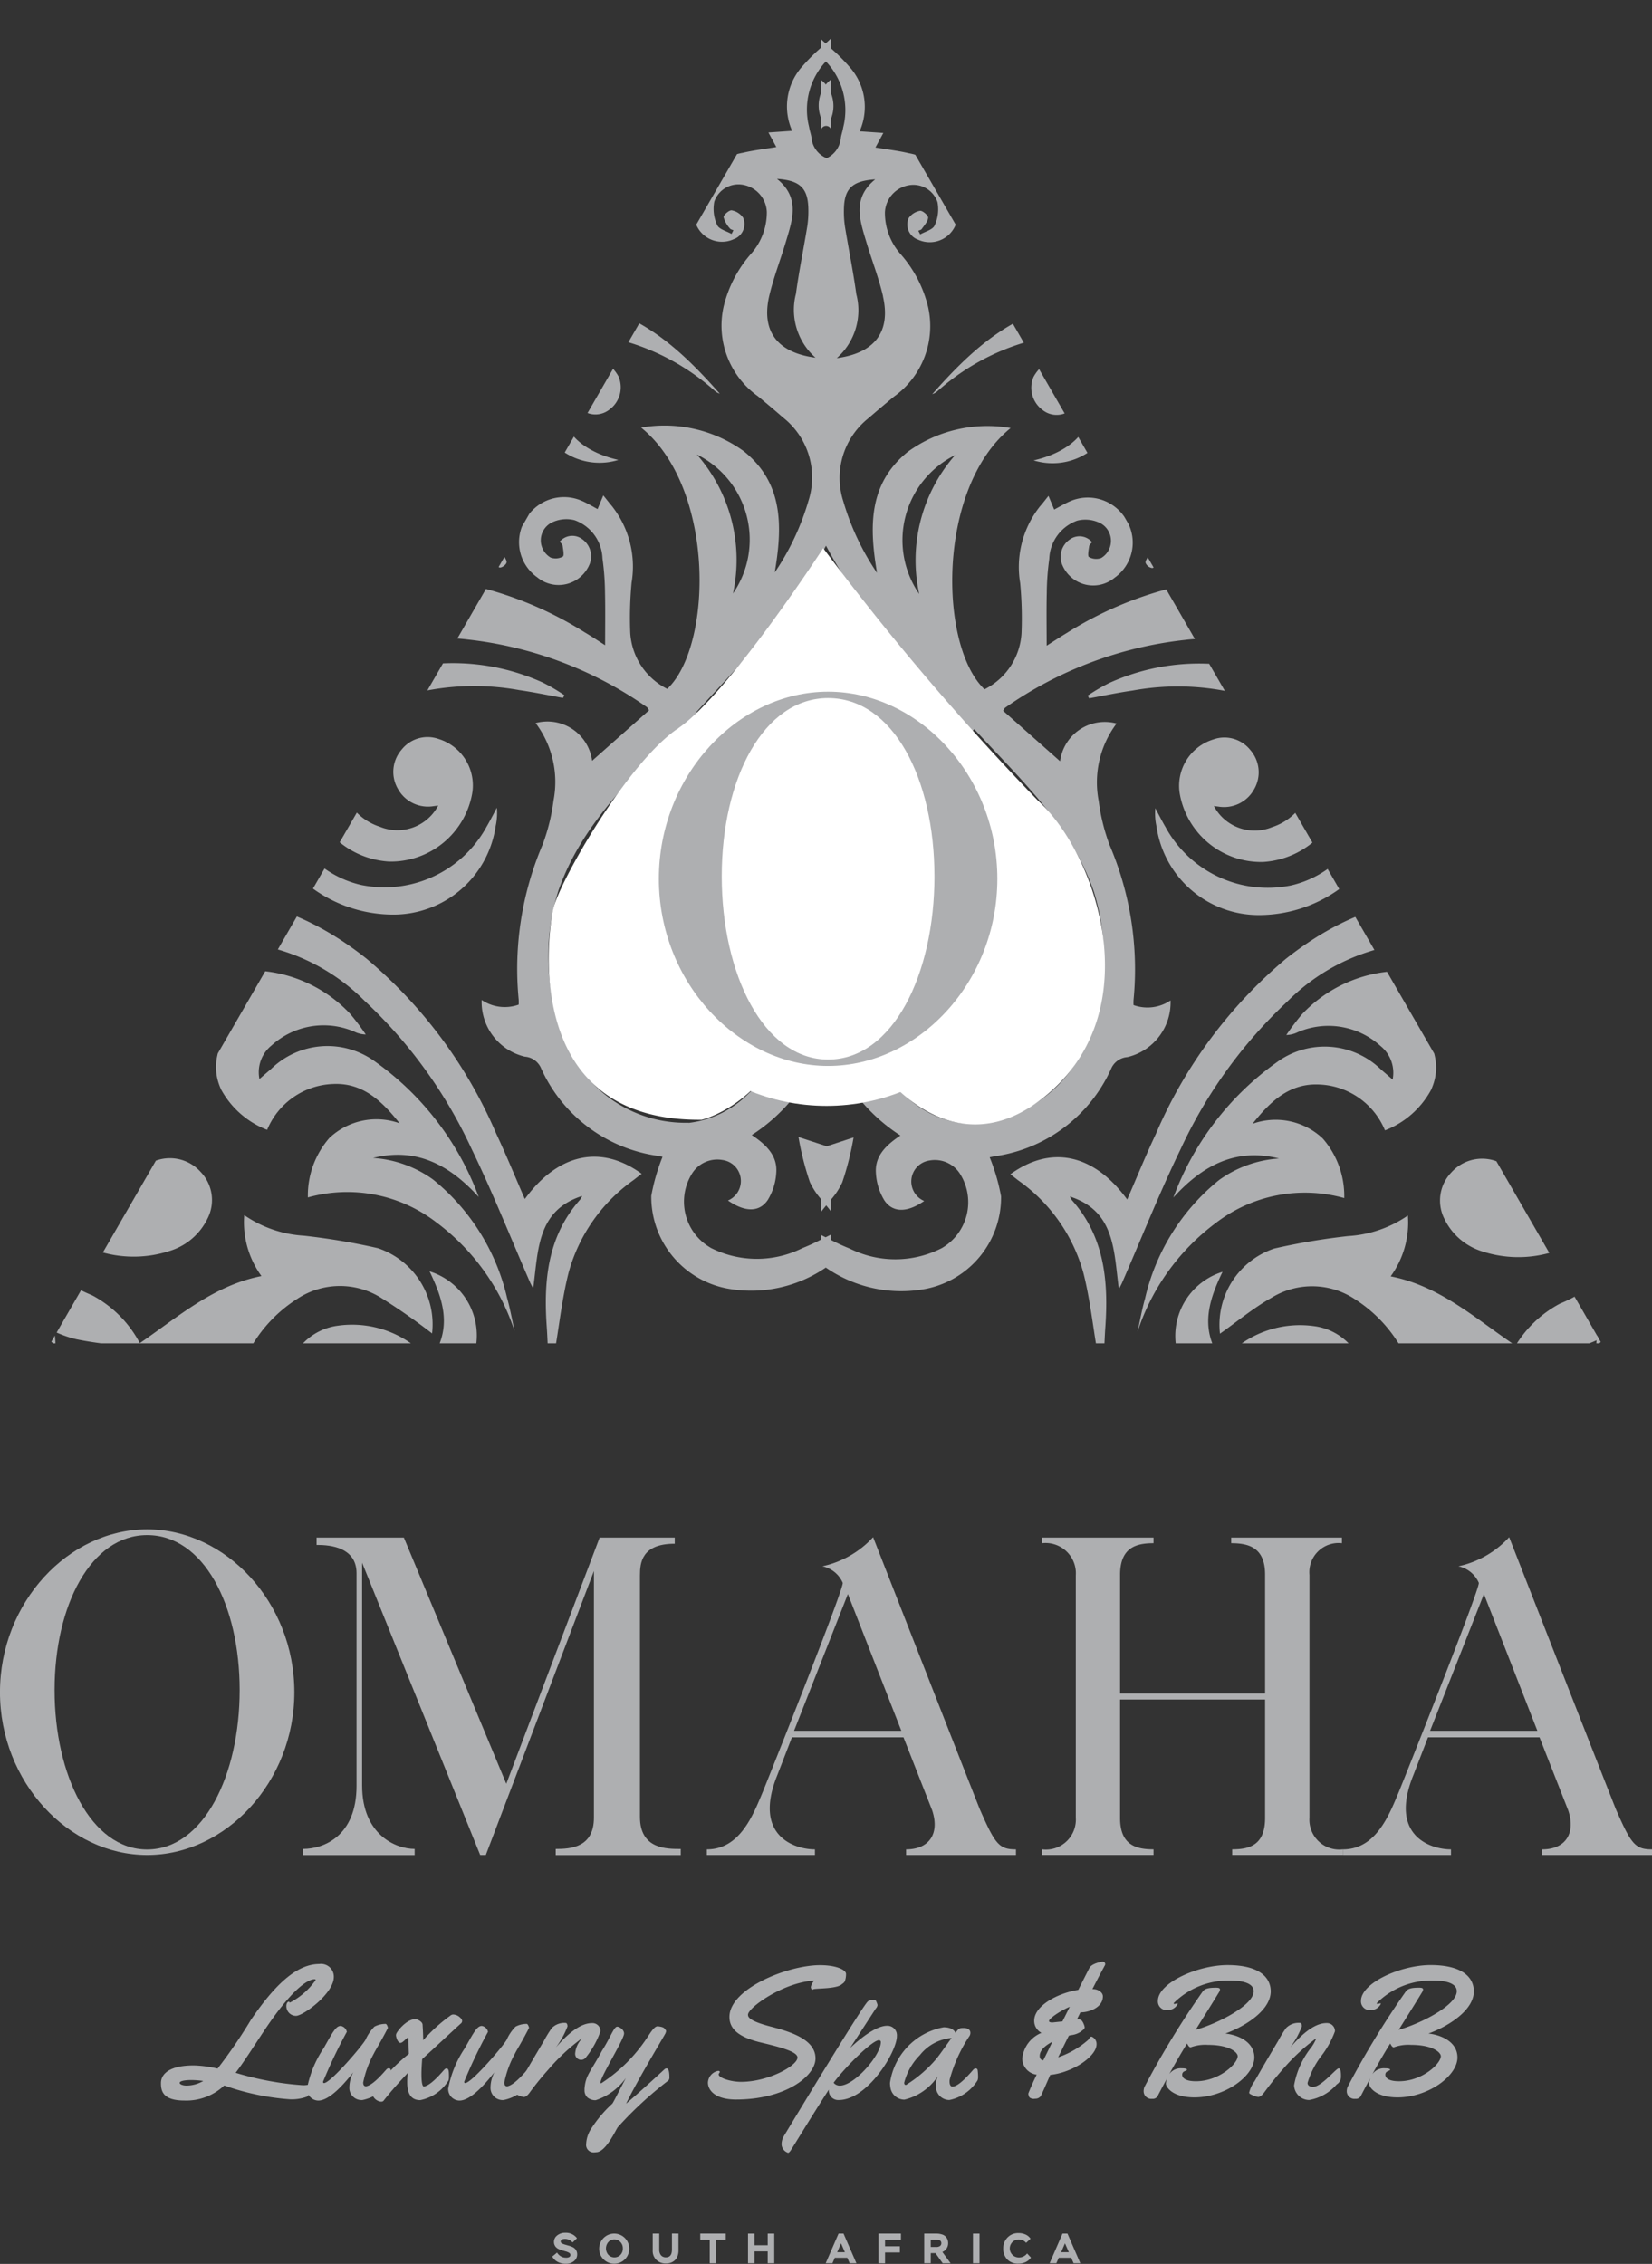 <svg xmlns="http://www.w3.org/2000/svg" xmlns:xlink="http://www.w3.org/1999/xlink" width="80.338" height="110.09" viewBox="0 0 80.338 110.09"><rect x="0" y="0" width="80.338" height="110.09" fill="#333333" stroke="none"/><defs><clipPath id="a"><path d="M166.309,104.58l-37.716,65.325h75.431Z" transform="translate(-128.594 -104.58)" fill="none"/></clipPath></defs><g transform="translate(-125.25 -104.58)"><g transform="translate(127.703 104.58)"><g clip-path="url(#a)"><g transform="translate(-19.646 1.863)"><path d="M160.148,161.511c-.046-.009-.167-.036-.288-.055a7.345,7.345,0,0,1-5.608-4.227.934.934,0,0,0-.8-.589,2.731,2.731,0,0,1-2.1-2.757,2,2,0,0,0,1.8.227,2.261,2.261,0,0,0,0-.248,15.4,15.4,0,0,1,1.165-7.536,9.491,9.491,0,0,0,.53-2.144,4.758,4.758,0,0,0-.871-3.764,2.192,2.192,0,0,1,2.747,1.834l2.77-2.455c-.063-.092-.077-.131-.1-.15a18.792,18.792,0,0,0-8.725-3.293,9.529,9.529,0,0,0-6.672,1.69,5.789,5.789,0,0,0-2.062,7.122,4.981,4.981,0,0,0,3.565,3.126,5.663,5.663,0,0,0,6.1-2.847c.175-.3.329-.606.493-.91a2.987,2.987,0,0,1-.057.88,5.025,5.025,0,0,1-5.011,4.317,6.691,6.691,0,0,1-6.212-4.3c-.249-.674-.417-1.378-.627-2.081-.978,1.326-1.892,1.7-3.116,1.3-1-.329-1.749-1.113-1.748-1.833a5.171,5.171,0,0,0,1.1-.082,1.942,1.942,0,0,0,1.036-.541,7.207,7.207,0,0,1,2.616-2.168A10.456,10.456,0,0,0,143.1,136.9c-1.533.486-2.461-.2-3.348-1.168.243-.2.446-.384.664-.547a10.078,10.078,0,0,1,5.426-1.877A17.731,17.731,0,0,1,156.355,136c.375.222.738.464,1,.632,0-.839.014-1.7-.005-2.565a12.861,12.861,0,0,0-.123-1.656,2.048,2.048,0,0,0-1.36-1.86,1.62,1.62,0,0,0-1.137.131.971.971,0,0,0-.023,1.688.72.72,0,0,0,.591-.048c.076-.045.016-.345-.009-.526-.01-.072-.091-.134-.14-.2a.8.8,0,0,1,1.086-.127,1.023,1.023,0,0,1,.381,1.183,1.628,1.628,0,0,1-2.561.678,2.093,2.093,0,0,1-.6-2.764,2.157,2.157,0,0,1,2.768-.954c.252.107.489.252.766.4l.278-.665c.17.209.281.357.4.495a4.746,4.746,0,0,1,.976,3.749,18.257,18.257,0,0,0-.066,2.435,3.266,3.266,0,0,0,1.8,2.729c2.223-2.1,2.333-9.79-1.271-12.706a6.591,6.591,0,0,1,4.988,1.145c1.955,1.562,1.881,3.7,1.51,5.9a12.372,12.372,0,0,0,1.64-3.485,3.707,3.707,0,0,0-1.23-4.044c-.4-.351-.817-.7-1.227-1.04a4.215,4.215,0,0,1-1.67-4.352,6.005,6.005,0,0,1,1.339-2.58,3.029,3.029,0,0,0,.763-2.032,1.4,1.4,0,0,0-1.146-1.315,1.239,1.239,0,0,0-1.409.818,1.871,1.871,0,0,0,.139,1.136c.09.206.456.293.7.433l.092-.178c-.056-.027-.136-.04-.167-.085a1.344,1.344,0,0,1-.31-.55c-.008-.111.273-.354.393-.335a.854.854,0,0,1,.554.356.779.779,0,0,1-.45,1.045,1.359,1.359,0,0,1-1.935-1.23,2.869,2.869,0,0,1,2.377-2.971c.525-.125,1.065-.185,1.624-.279l-.383-.707,1.153-.08a2.918,2.918,0,0,1,.5-3.142,9.166,9.166,0,0,1,.894-.893v-.433c.077.073.156.145.235.217.087-.079.174-.158.258-.24v.478a9.162,9.162,0,0,1,.894.893,2.917,2.917,0,0,1,.5,3.142l1.153.08-.383.707c.558.094,1.1.154,1.624.279a2.868,2.868,0,0,1,2.376,2.97,1.359,1.359,0,0,1-1.935,1.231.78.78,0,0,1-.45-1.045.856.856,0,0,1,.554-.356c.12-.018.4.225.393.335-.013.191-.189.373-.31.551-.031.045-.109.057-.167.085l.092.178c.242-.14.607-.227.7-.434a1.874,1.874,0,0,0,.14-1.136,1.24,1.24,0,0,0-1.41-.818,1.4,1.4,0,0,0-1.146,1.315,3.031,3.031,0,0,0,.763,2.032,6.006,6.006,0,0,1,1.339,2.58,4.217,4.217,0,0,1-1.669,4.352c-.412.344-.823.688-1.227,1.04a3.706,3.706,0,0,0-1.231,4.044,12.382,12.382,0,0,0,1.641,3.485c-.371-2.2-.445-4.334,1.51-5.9a6.592,6.592,0,0,1,4.988-1.145c-3.6,2.916-3.494,10.6-1.271,12.705a3.264,3.264,0,0,0,1.8-2.728,18.257,18.257,0,0,0-.066-2.435,4.747,4.747,0,0,1,.976-3.749c.123-.137.234-.285.4-.494l.278.665c.277-.146.514-.291.766-.4a2.156,2.156,0,0,1,2.768.954,2.093,2.093,0,0,1-.6,2.764,1.628,1.628,0,0,1-2.561-.678,1.023,1.023,0,0,1,.381-1.183.8.8,0,0,1,1.086.127c-.048.067-.131.129-.14.2-.025.181-.085.481-.009.525a.718.718,0,0,0,.591.049.972.972,0,0,0-.023-1.688,1.623,1.623,0,0,0-1.138-.131,2.048,2.048,0,0,0-1.36,1.86,12.725,12.725,0,0,0-.122,1.655c-.02.863-.005,1.726-.005,2.566.266-.168.629-.409,1-.632a17.726,17.726,0,0,1,10.516-2.685,10.078,10.078,0,0,1,5.426,1.877c.218.162.421.346.665.546-.888.964-1.817,1.654-3.349,1.168a10.439,10.439,0,0,0,3.043,3.122,7.214,7.214,0,0,1,2.616,2.168,1.945,1.945,0,0,0,1.037.541,5.114,5.114,0,0,0,1.1.081c0,.721-.751,1.506-1.747,1.833-1.224.4-2.139.026-3.117-1.3-.209.7-.378,1.407-.627,2.081a6.692,6.692,0,0,1-6.212,4.3,5.025,5.025,0,0,1-5.011-4.317,2.964,2.964,0,0,1-.057-.88c.164.3.317.613.493.91a5.662,5.662,0,0,0,6.1,2.847,4.981,4.981,0,0,0,3.565-3.127,5.788,5.788,0,0,0-2.062-7.121,9.528,9.528,0,0,0-6.671-1.69,18.778,18.778,0,0,0-8.725,3.293c-.028.018-.042.057-.1.15l2.77,2.454a2.192,2.192,0,0,1,2.747-1.834,4.757,4.757,0,0,0-.87,3.764,9.45,9.45,0,0,0,.53,2.144,15.387,15.387,0,0,1,1.165,7.536,2.286,2.286,0,0,0,0,.248,2,2,0,0,0,1.8-.227,2.731,2.731,0,0,1-2.1,2.757.935.935,0,0,0-.8.589,7.346,7.346,0,0,1-5.608,4.227c-.121.019-.242.046-.288.054a9.753,9.753,0,0,1,.554,1.9,4.538,4.538,0,0,1-3.888,4.539,6.436,6.436,0,0,1-4.635-1.075,6.421,6.421,0,0,1-4.6,1.052,4.538,4.538,0,0,1-3.888-4.538A9.788,9.788,0,0,1,160.148,161.511Zm-20.213-20.253a3.243,3.243,0,0,1-2.343,2.258C138.744,143.977,140.03,142.555,139.935,141.258Zm58.671,2.28a3.242,3.242,0,0,1-2.342-2.258C196.169,142.577,197.455,144,198.606,143.538Zm-43.516,5.013a10.53,10.53,0,0,0-.31,5.168l4.2-2.1-.03-.177a1.833,1.833,0,0,1-1.8-1.124,1.516,1.516,0,0,1,.18-1.537c.318.792.877.89,1.6.738a1.755,1.755,0,0,1,1.081.136,2.721,2.721,0,0,0,2.2.046,4.427,4.427,0,0,1,4.223.507c.1.073.216.123.414.236-.315-1.865-.632-3.63-1.992-4.968a2.211,2.211,0,0,0-3.337.079,1.045,1.045,0,0,0,.164,1.632,3.345,3.345,0,0,1,.441-1.056.935.935,0,0,1,1.27-.094,1.25,1.25,0,0,1,.427,1.388,1.78,1.78,0,0,1-1.545,1.178,1.956,1.956,0,0,1-1.922-.861,2.382,2.382,0,0,1,.811-3.446,3.258,3.258,0,0,1,2.725-.272l.112-.12-3.116-3.221C158.625,143.15,156.2,145.364,155.09,148.551Zm4.313,1.939-1.613-.283A1.2,1.2,0,0,0,159.4,150.49Zm.627,3.408a1.328,1.328,0,0,0-.093,1.412,1.7,1.7,0,0,0,1.494.943A2.182,2.182,0,0,1,160.03,153.9Zm1.787-26.54a7.765,7.765,0,0,1,1.757,6.759A4.621,4.621,0,0,0,161.817,127.358Zm3.9-13.4c1.134.918.747,1.988.432,3.043-.263.883-.6,1.745-.811,2.64-.4,1.716.387,2.766,2.248,3.008a3.1,3.1,0,0,1-.951-3.106c.147-1.095.372-2.179.55-3.269a4.873,4.873,0,0,0,.054-.828C167.227,114.416,166.85,114.029,165.712,113.955Zm2.376-5.717a3.438,3.438,0,0,0-.817,3.193c.025.162.081.319.111.481a1.192,1.192,0,0,0,.743,1.034,1.21,1.21,0,0,0,.692-1.011c.029-.162.086-.319.111-.482A3.429,3.429,0,0,0,168.088,108.239Zm2.777,11.422c-.207-.894-.547-1.757-.811-2.64-.315-1.054-.7-2.125.432-3.043-1.138.073-1.515.461-1.523,1.488a4.863,4.863,0,0,0,.054.827c.178,1.091.4,2.175.55,3.27a3.1,3.1,0,0,1-.951,3.106C170.478,122.426,171.261,121.376,170.865,119.66Zm3.516,7.72a4.62,4.62,0,0,0-1.757,6.758A7.764,7.764,0,0,1,174.382,127.381Zm-2.965,9.228a26.433,26.433,0,0,1-3.324-4.817,26.465,26.465,0,0,1-3.312,4.795c-.954,1.1-1.957,2.158-2.991,3.292,2.43,2.211,4.624,4.63,5.621,7.9l.163-.041a3.415,3.415,0,0,0-.5-1.951c-1.172-2.034-.77-4.031.17-5.987a4.429,4.429,0,0,1,.61-.886v-.583c.076.1.156.2.237.3.088-.106.175-.211.256-.32v.627a4.487,4.487,0,0,1,.611.887c.94,1.956,1.342,3.952.169,5.987a3.411,3.411,0,0,0-.5,1.95l.163.042c1-3.271,3.191-5.691,5.621-7.9C173.374,138.767,172.371,137.71,171.417,136.609Zm-3.311,7.6a3.051,3.051,0,0,0-.012-2.709A3.043,3.043,0,0,0,168.106,144.2Zm13,4.37c-1.11-3.187-3.534-5.4-5.8-7.866l-3.116,3.22.112.12a3.255,3.255,0,0,1,2.725.272,2.382,2.382,0,0,1,.811,3.445,1.955,1.955,0,0,1-1.922.861,1.781,1.781,0,0,1-1.545-1.178,1.25,1.25,0,0,1,.427-1.388.935.935,0,0,1,1.27.094,3.346,3.346,0,0,1,.441,1.056,1.045,1.045,0,0,0,.164-1.632,2.21,2.21,0,0,0-3.337-.079c-1.36,1.337-1.676,3.1-1.992,4.968.2-.112.314-.164.414-.236a4.428,4.428,0,0,1,4.224-.506,2.721,2.721,0,0,0,2.2-.046,1.753,1.753,0,0,1,1.081-.136c.723.152,1.282.054,1.6-.739a1.517,1.517,0,0,1,.179,1.538,1.833,1.833,0,0,1-1.8,1.124l-.029.177,4.2,2.1A10.53,10.53,0,0,0,181.108,148.574Zm-6.34,7.7a1.694,1.694,0,0,0,1.494-.942,1.328,1.328,0,0,0-.093-1.412A2.181,2.181,0,0,1,174.768,156.274Zm2.027-5.762a1.2,1.2,0,0,0,1.613-.282Zm3.719,5.947a3.907,3.907,0,0,1-2.61-1.981,3.327,3.327,0,0,1-2.622,2.919,2.6,2.6,0,0,1-2.641-1.365c.211-.065.42-.121.622-.194a2.776,2.776,0,0,0,1.83-3.307,2.647,2.647,0,0,0-2.93-1.995,2.681,2.681,0,0,0-2.654,2.551,6.7,6.7,0,0,0,2.344,5.347,4.924,4.924,0,0,0,2.928,1.444A6.266,6.266,0,0,0,180.514,156.459Zm-18.049,9.458a4.964,4.964,0,0,0,4.481.027,9.622,9.622,0,0,0,.907-.417v-.222c.075.036.149.073.224.111.09-.045.179-.09.269-.133v.267a9.821,9.821,0,0,0,.907.417,4.964,4.964,0,0,0,4.481-.028,2.582,2.582,0,0,0,.852-3.649,1.447,1.447,0,0,0-1.456-.607,1.03,1.03,0,0,0-.259,1.968c-.812.563-1.522.588-1.937-.029a2.839,2.839,0,0,1-.412-1.332c-.059-.839.511-1.365,1.192-1.823a8.5,8.5,0,0,1-2.893-3.13l-.475.423v.417l-.234-.209-.259.232v-.463l-.475-.423a8.5,8.5,0,0,1-2.893,3.13c.682.459,1.252.985,1.192,1.823a2.839,2.839,0,0,1-.412,1.332c-.415.618-1.125.593-1.937.029a1.03,1.03,0,0,0-.259-1.968,1.448,1.448,0,0,0-1.456.607A2.582,2.582,0,0,0,162.465,165.918Zm-1.048-6.062a4.921,4.921,0,0,0,2.928-1.443,6.7,6.7,0,0,0,2.344-5.347,2.681,2.681,0,0,0-2.654-2.552,2.646,2.646,0,0,0-2.93,1.995,2.775,2.775,0,0,0,1.829,3.307c.2.073.412.129.622.194a2.6,2.6,0,0,1-2.641,1.364,3.326,3.326,0,0,1-2.622-2.919,3.907,3.907,0,0,1-2.61,1.981A6.265,6.265,0,0,0,161.418,159.855Z" transform="translate(-110.735 -107.119)" fill="#aeafb1"/><path d="M149.972,183.579c.15.53.245,1.075.365,1.613a10.793,10.793,0,0,0-3.8-5.288,7.107,7.107,0,0,0-6.254-1.216,4.253,4.253,0,0,1,1.048-2.894,3.334,3.334,0,0,1,3.412-.712c-.9-1.138-1.825-1.968-3.218-1.911a3.609,3.609,0,0,0-3.223,2.23,4.327,4.327,0,0,1-2.237-1.958c-.591-1.288-.04-2.386.709-3.442a5.02,5.02,0,0,0-5.373,2.791,7.459,7.459,0,0,0-.319,5.406,5.735,5.735,0,0,0,.395.832,2.113,2.113,0,0,1,1.251-2.064,2.008,2.008,0,0,1,2.335.475,1.973,1.973,0,0,1,.346,2.263,3.03,3.03,0,0,1-1.839,1.583,5.659,5.659,0,0,1-6.117-1.769,8.58,8.58,0,0,1-1.718-7.676c.961-4.28,3.932-6.605,8.042-7.437,3.494-.707,6.6.489,9.347,2.662a22.873,22.873,0,0,1,6.319,8.518c.489,1.041.924,2.109,1.391,3.18,1.618-2.218,3.7-2.667,5.682-1.227-.134.1-.26.2-.388.3a8.153,8.153,0,0,0-3.163,4.5c-.317,1.247-.454,2.54-.672,3.812h-.333c-.019-.385-.032-.771-.059-1.156-.159-2.25.031-4.408,1.622-6.2a.961.961,0,0,0,.1-.179c-2.212.712-2.129,2.649-2.383,4.5-.076-.149-.119-.222-.153-.3-.943-2.167-1.815-4.368-2.844-6.492a23.13,23.13,0,0,0-5.2-7.194,9.785,9.785,0,0,0-8.705-2.723c-3.516.649-6.117,3.153-6.288,6.784a6.959,6.959,0,0,0,.9,3.833.813.813,0,0,0-.027-.322,6.825,6.825,0,0,1,3.108-7.811,9.153,9.153,0,0,1,6.186-1.2,6.691,6.691,0,0,1,4.126,2.073,11.975,11.975,0,0,1,.755,1,1.305,1.305,0,0,1-.542-.13,3.767,3.767,0,0,0-4.04.665,1.674,1.674,0,0,0-.588,1.632c.217-.187.378-.329.543-.466a3.927,3.927,0,0,1,5.1-.368,14.048,14.048,0,0,1,5.022,6.572c-1.393-1.531-3-2.432-5.141-1.9a5.617,5.617,0,0,1,2.919,1.049A10.407,10.407,0,0,1,149.972,183.579Z" transform="translate(-108.118 -122.321)" fill="#aeafb1"/><path d="M139.389,185.12a5.7,5.7,0,0,0,2.9,1,31.861,31.861,0,0,1,3.6.607,3.908,3.908,0,0,1,2.635,4.147,30.268,30.268,0,0,0-2.5-1.743,3.758,3.758,0,0,0-4.056.061,6.8,6.8,0,0,0-2.349,2.53H133.74c2.092-1.331,3.915-3.134,6.486-3.638A4.446,4.446,0,0,1,139.389,185.12Z" transform="translate(-110.318 -127.893)" fill="#aeafb1"/><path d="M118.463,191.564a3.142,3.142,0,0,1,4.055,1.827h-9.657q1.621-.529,3.243-1.058C116.89,192.075,117.664,191.771,118.463,191.564Z" transform="translate(-104.758 -129.566)" fill="#aeafb1"/><path d="M146.937,192.422a4.958,4.958,0,0,1,3.993,1.223h-5.995A2.853,2.853,0,0,1,146.937,192.422Z" transform="translate(-113.3 -129.82)" fill="#aeafb1"/><path d="M153.723,188.848a3.266,3.266,0,0,1,2.212,3.863h-1.887C154.762,191.37,154.332,190.111,153.723,188.848Z" transform="translate(-115.64 -128.886)" fill="#aeafb1"/><path d="M104.546,192.661c.927.263,1.808.685,2.709,1.036h-5.439A2.329,2.329,0,0,1,104.546,192.661Z" transform="translate(-101.816 -129.872)" fill="#aeafb1"/><path d="M150.04,154.644a1.646,1.646,0,0,1,.185-1.913,1.608,1.608,0,0,1,1.8-.512,2.36,2.36,0,0,1,1.621,2.688,4.02,4.02,0,0,1-4.032,3.271,4.188,4.188,0,0,1-3.941-3.99A5.79,5.79,0,0,1,149.6,149a10.575,10.575,0,0,1,7.461.462,8.665,8.665,0,0,1,1.075.627l-.069.131c-.706-.128-1.408-.277-2.117-.378a12.281,12.281,0,0,0-5.6.281,4.041,4.041,0,0,0-3.056,3.178,2.771,2.771,0,0,0,1.87,3.186A2.242,2.242,0,0,0,152,155.456l-.225.029A1.671,1.671,0,0,1,150.04,154.644Z" transform="translate(-113.497 -118.145)" fill="#aeafb1"/><path d="M118.591,188.274a2.093,2.093,0,0,1,1.1-2.231,3.33,3.33,0,0,1-2.461-1.447,9.873,9.873,0,0,0-1.181-1.155,7.49,7.49,0,0,1,5.057-.045c2.754,1,4.228,4.133,4.4,7.49C123.491,189.14,121.334,187.906,118.591,188.274Zm3.571-.981a3.148,3.148,0,0,0-3.023-2.9,11.171,11.171,0,0,1,1.771,1.18A11.015,11.015,0,0,1,122.162,187.293Z" transform="translate(-105.608 -127.322)" fill="#aeafb1"/><path d="M157.359,126.883a4.512,4.512,0,0,1,4.928-2.167c2.745.547,4.639,2.352,6.4,4.344a.678.678,0,0,1-.263-.153,11.159,11.159,0,0,0-5.454-2.653,3.526,3.526,0,0,0-4.142,2.577,3.8,3.8,0,0,0,.709,3.026A3.38,3.38,0,0,1,157.359,126.883Z" transform="translate(-116.49 -111.78)" fill="#aeafb1"/><path d="M132.627,192.277c-1.178-.155-2.21-.234-3.215-.445a5.2,5.2,0,0,1-1.66-.712,1.559,1.559,0,0,1-.735-1.861,2.367,2.367,0,0,1,1.811-1.6c-.395,1.17.367,1.616,1.237,1.988.051.022.1.042.151.068A5.587,5.587,0,0,1,132.627,192.277Z" transform="translate(-108.508 -128.57)" fill="#aeafb1"/><path d="M164.839,133.243a3.117,3.117,0,0,1-3.068-.719,2.522,2.522,0,0,1,.742-4.17,1.85,1.85,0,0,1,2.329.827,1.344,1.344,0,0,1-.453,1.622,1.094,1.094,0,0,1-1.536-.2c-.111-.114-.215-.236-.327-.359C161.658,131.386,162.763,132.774,164.839,133.243Z" transform="translate(-117.571 -112.74)" fill="#aeafb1"/><path d="M131.523,162.373a.588.588,0,0,1-.1.054,1.428,1.428,0,0,1-1.651-.178,1.257,1.257,0,0,1-.282-1.473,1.64,1.64,0,0,1,1.336-1.12,5.993,5.993,0,0,1,5.053,1.587A4.99,4.99,0,0,0,131.523,162.373Z" transform="translate(-109.157 -121.089)" fill="#aeafb1"/><path d="M149.573,135.878a1.344,1.344,0,0,1-1.2-.845,1.245,1.245,0,0,1,.288-1.379,1.772,1.772,0,0,1,1.928-.487,5.724,5.724,0,0,1,3.018,2.139,13.45,13.45,0,0,1,.831,1.27l-.131.141a4.549,4.549,0,0,0-4.236-.861A1.605,1.605,0,0,1,149.573,135.878Z" transform="translate(-114.188 -114.032)" fill="#aeafb1"/><path d="M107.264,189.961a2.112,2.112,0,0,1,1.264-2.038c-.078,1.18.731,1.443,1.629,1.655a5.376,5.376,0,0,1,2.8,1.8,8.813,8.813,0,0,1-4.252.073A1.749,1.749,0,0,1,107.264,189.961Z" transform="translate(-103.264 -128.639)" fill="#aeafb1"/><path d="M144.123,140.447a.775.775,0,0,1-.758.736.788.788,0,0,1-.773-.782.756.756,0,0,1,.725-.761A.793.793,0,0,1,144.123,140.447Z" transform="translate(-112.676 -115.78)" fill="#aeafb1"/><path d="M120.559,180.565a.641.641,0,0,1-.642-.747.67.67,0,0,1,.668-.679.7.7,0,0,1,.726.79A.648.648,0,0,1,120.559,180.565Z" transform="translate(-106.637 -126.3)" fill="#aeafb1"/><path d="M146.644,139.718a.681.681,0,0,1-.681.726.694.694,0,0,1-.045-1.388A.674.674,0,0,1,146.644,139.718Z" transform="translate(-113.384 -115.625)" fill="#aeafb1"/><path d="M120.366,176.885a.622.622,0,0,1,.712.6c-.016.408-.2.685-.621.7a.6.6,0,0,1-.679-.635A.6.6,0,0,1,120.366,176.885Z" transform="translate(-106.6 -125.698)" fill="#aeafb1"/><path d="M148.553,140.068a.543.543,0,0,1-.646-.584c.025-.258.289-.493.447-.739l.271-.007c.17.237.437.456.487.716C149.18,139.8,148.915,140.045,148.553,140.068Z" transform="translate(-114.091 -115.54)" fill="#aeafb1"/><path d="M121.1,175.4c0,.346-.221.639-.588.581-.249-.04-.469-.272-.7-.419l-.01-.258c.218-.172.417-.449.658-.494A.543.543,0,0,1,121.1,175.4Z" transform="translate(-106.606 -125.144)" fill="#aeafb1"/><path d="M151.193,138.917c.134.222.387.457.366.664a.77.77,0,0,1-.523.5.448.448,0,0,1-.529-.538c.038-.229.274-.424.421-.635Z" transform="translate(-114.782 -115.585)" fill="#aeafb1"/><path d="M120.822,174.088c-.149-.214-.411-.428-.412-.642,0-.182.271-.464.475-.525a.437.437,0,0,1,.57.485c-.022.235-.251.45-.388.674Z" transform="translate(-106.768 -124.638)" fill="#aeafb1"/><path d="M121.048,171.664c.179-.17.339-.439.543-.478.146-.028.35.254.657.5-.328.214-.532.45-.706.43S121.212,171.826,121.048,171.664Z" transform="translate(-106.938 -124.181)" fill="#aeafb1"/><path d="M154.214,140.019c-.335.222-.546.467-.707.438a.681.681,0,0,1-.418-.5c-.014-.13.282-.41.44-.41C153.71,139.549,153.892,139.784,154.214,140.019Z" transform="translate(-115.471 -115.756)" fill="#aeafb1"/><path d="M122.442,170.372a.674.674,0,0,1-.442-.429c-.021-.151.216-.338.448-.661.2.335.4.522.386.691C122.822,170.126,122.542,170.4,122.442,170.372Z" transform="translate(-107.191 -123.675)" fill="#aeafb1"/><path d="M156.314,140.745c.018.124-.194.282-.4.552-.172-.3-.353-.475-.34-.635.012-.134.249-.249.387-.371C156.086,140.441,156.29,140.58,156.314,140.745Z" transform="translate(-116.133 -115.954)" fill="#aeafb1"/><path d="M123.5,168.18c.133.145.346.279.37.44.018.119-.214.274-.417.508-.157-.26-.339-.427-.32-.567S123.366,168.305,123.5,168.18Z" transform="translate(-107.492 -123.381)" fill="#aeafb1"/><path d="M158.607,141.652c0,.1-.211.266-.321.26s-.3-.192-.293-.291c.007-.136.165-.263.331-.5C158.468,141.375,158.612,141.517,158.607,141.652Z" transform="translate(-116.777 -116.176)" fill="#aeafb1"/><path d="M124.672,167.518c-.081.009-.271-.219-.258-.321.018-.137.183-.256.36-.476.133.245.291.4.264.524A.487.487,0,0,1,124.672,167.518Z" transform="translate(-107.834 -122.993)" fill="#aeafb1"/><path d="M192.607,177.869c-.128-.1-.254-.2-.387-.3,1.984-1.439,4.064-.99,5.682,1.227.467-1.072.9-2.139,1.391-3.18a22.893,22.893,0,0,1,6.319-8.518c2.743-2.172,5.853-3.368,9.347-2.661,4.109.831,7.081,3.158,8.042,7.437a8.581,8.581,0,0,1-1.718,7.676,5.66,5.66,0,0,1-6.117,1.769,3.032,3.032,0,0,1-1.839-1.583,1.973,1.973,0,0,1,.346-2.263,2.009,2.009,0,0,1,2.335-.475,2.113,2.113,0,0,1,1.251,2.064,5.817,5.817,0,0,0,.4-.832,7.466,7.466,0,0,0-.319-5.406,5.022,5.022,0,0,0-5.373-2.791c.75,1.056,1.3,2.155.709,3.442a4.325,4.325,0,0,1-2.237,1.959,3.609,3.609,0,0,0-3.223-2.23c-1.393-.056-2.317.773-3.218,1.911a3.336,3.336,0,0,1,3.412.712,4.257,4.257,0,0,1,1.048,2.9,7.107,7.107,0,0,0-6.254,1.216,10.789,10.789,0,0,0-3.8,5.288c.12-.539.215-1.084.365-1.613a10.405,10.405,0,0,1,3.6-5.767,5.613,5.613,0,0,1,2.919-1.049c-2.139-.534-3.748.367-5.141,1.9a14.058,14.058,0,0,1,5.022-6.572,3.93,3.93,0,0,1,5.1.368c.164.137.326.28.542.466a1.676,1.676,0,0,0-.588-1.632,3.77,3.77,0,0,0-4.041-.665,1.305,1.305,0,0,1-.542.13,12.112,12.112,0,0,1,.755-1,6.69,6.69,0,0,1,4.126-2.072,9.148,9.148,0,0,1,6.186,1.2,6.826,6.826,0,0,1,3.109,7.811.8.8,0,0,0-.028.323,6.96,6.96,0,0,0,.9-3.833c-.172-3.632-2.772-6.135-6.288-6.784a9.785,9.785,0,0,0-8.705,2.723,23.13,23.13,0,0,0-5.2,7.194c-1.029,2.125-1.9,4.325-2.844,6.492-.034.078-.077.152-.153.3-.253-1.85-.171-3.786-2.383-4.5a.956.956,0,0,0,.1.178c1.591,1.793,1.781,3.95,1.623,6.2-.027.384-.04.77-.059,1.155h-.333c-.218-1.272-.355-2.564-.672-3.811A8.151,8.151,0,0,0,192.607,177.869Z" transform="translate(-125.893 -122.329)" fill="#aeafb1"/><path d="M208.74,186.753a31.7,31.7,0,0,1,3.6-.607,5.7,5.7,0,0,0,2.9-1,4.447,4.447,0,0,1-.837,2.96c2.572.5,4.394,2.307,6.486,3.637h-5.883a6.807,6.807,0,0,0-2.348-2.53,3.759,3.759,0,0,0-4.056-.061c-.888.5-1.685,1.169-2.5,1.742A3.908,3.908,0,0,1,208.74,186.753Z" transform="translate(-129.581 -127.901)" fill="#aeafb1"/><path d="M238.04,191.595c.8.208,1.573.511,2.359.769q1.621.53,3.243,1.057h-9.657A3.144,3.144,0,0,1,238.04,191.595Z" transform="translate(-137.016 -129.574)" fill="#aeafb1"/><path d="M210.895,192.452a2.858,2.858,0,0,1,2,1.223H206.9A4.962,4.962,0,0,1,210.895,192.452Z" transform="translate(-129.803 -129.828)" fill="#aeafb1"/><path d="M205.465,188.879c-.609,1.263-1.039,2.522-.324,3.862h-1.888A3.265,3.265,0,0,1,205.465,188.879Z" transform="translate(-128.819 -128.894)" fill="#aeafb1"/><path d="M256.217,193.727h-5.439c.9-.351,1.783-.772,2.709-1.035A2.329,2.329,0,0,1,256.217,193.727Z" transform="translate(-141.489 -129.88)" fill="#aeafb1"/><path d="M180.857,179.963a14.325,14.325,0,0,1-.55,2.183,3.477,3.477,0,0,1-.543.833v.588c-.075-.1-.156-.2-.237-.3-.088.106-.175.213-.256.323v-.633a3.5,3.5,0,0,1-.543-.833,14.328,14.328,0,0,1-.55-2.183l1.373.45Z" transform="translate(-122.154 -126.513)" fill="#aeafb1"/><path d="M180.12,112.284a.255.255,0,0,0-.493.022v-.594a1.664,1.664,0,0,1,0-1.2v-.646a1.358,1.358,0,0,1,.236.227,1.4,1.4,0,0,1,.257-.249v.692a1.656,1.656,0,0,1,0,1.2Z" transform="translate(-122.509 -107.844)" fill="#aeafb1"/><path d="M205.135,150.151a12.27,12.27,0,0,0-5.6-.281c-.709.1-1.412.25-2.117.378l-.069-.131a8.662,8.662,0,0,1,1.075-.627,10.57,10.57,0,0,1,7.461-.462,5.79,5.79,0,0,1,3.922,5.19,4.186,4.186,0,0,1-3.941,3.989,4.019,4.019,0,0,1-4.032-3.27,2.359,2.359,0,0,1,1.621-2.688,1.609,1.609,0,0,1,1.8.511,1.646,1.646,0,0,1,.186,1.913,1.67,1.67,0,0,1-1.731.842l-.225-.029a2.241,2.241,0,0,0,2.83,1.028,2.77,2.77,0,0,0,1.87-3.186A4.04,4.04,0,0,0,205.135,150.151Z" transform="translate(-127.26 -118.153)" fill="#aeafb1"/><path d="M235.463,183.427a7.488,7.488,0,0,1,5.056.046,9.816,9.816,0,0,0-1.181,1.155,3.325,3.325,0,0,1-2.461,1.446,2.094,2.094,0,0,1,1.1,2.232c-2.742-.368-4.9.866-6.925,2.612C231.234,187.56,232.708,184.427,235.463,183.427Zm.2,2.175a11.165,11.165,0,0,1,1.77-1.18,3.149,3.149,0,0,0-3.023,2.9A10.939,10.939,0,0,1,235.664,185.6Z" transform="translate(-136.236 -127.33)" fill="#aeafb1"/><path d="M187.043,129.092c1.764-1.992,3.657-3.8,6.4-4.344a4.512,4.512,0,0,1,4.928,2.167,3.38,3.38,0,0,1-2.18,4.976,3.8,3.8,0,0,0,.709-3.026,3.525,3.525,0,0,0-4.142-2.577,11.159,11.159,0,0,0-5.454,2.653A.687.687,0,0,1,187.043,129.092Z" transform="translate(-124.514 -111.788)" fill="#aeafb1"/><path d="M230.193,191.666a5.212,5.212,0,0,1-1.66.712c-1.005.211-2.037.29-3.215.445a5.585,5.585,0,0,1,2.41-2.558c.048-.026.1-.046.152-.068.869-.373,1.631-.818,1.236-1.988a2.368,2.368,0,0,1,1.812,1.6A1.561,1.561,0,0,1,230.193,191.666Z" transform="translate(-134.708 -128.715)" fill="#aeafb1"/><path d="M195.708,130.633a1.094,1.094,0,0,1-1.536.2,1.345,1.345,0,0,1-.453-1.623,1.851,1.851,0,0,1,2.329-.827,2.523,2.523,0,0,1,.742,4.171,3.117,3.117,0,0,1-3.068.719c2.076-.47,3.181-1.857,2.312-3C195.923,130.4,195.82,130.518,195.708,130.633Z" transform="translate(-126.263 -112.748)" fill="#aeafb1"/><path d="M226.22,162.458a.688.688,0,0,1-.1-.054,4.99,4.99,0,0,0-4.359-1.129,5.994,5.994,0,0,1,5.053-1.588,1.64,1.64,0,0,1,1.336,1.12,1.257,1.257,0,0,1-.282,1.473A1.427,1.427,0,0,1,226.22,162.458Z" transform="translate(-133.761 -121.097)" fill="#aeafb1"/><path d="M204.164,135.336a5.721,5.721,0,0,1,3.018-2.139,1.772,1.772,0,0,1,1.928.487,1.245,1.245,0,0,1,.288,1.379,1.343,1.343,0,0,1-1.2.844,1.628,1.628,0,0,1-.5-.023,4.549,4.549,0,0,0-4.236.861l-.131-.141A13.5,13.5,0,0,1,204.164,135.336Z" transform="translate(-128.853 -114.041)" fill="#aeafb1"/><path d="M247.78,189.609c.9-.212,1.707-.475,1.629-1.655a2.111,2.111,0,0,1,1.264,2.037,1.749,1.749,0,0,1-1.444,1.491,8.813,8.813,0,0,1-4.252-.073A5.376,5.376,0,0,1,247.78,189.609Z" transform="translate(-139.944 -128.648)" fill="#aeafb1"/><path d="M216.86,140.432a.788.788,0,0,1-.773.782.776.776,0,0,1-.758-.737.793.793,0,0,1,.806-.806A.756.756,0,0,1,216.86,140.432Z" transform="translate(-132.048 -115.788)" fill="#aeafb1"/><path d="M238.941,180.6a.647.647,0,0,1-.751-.637.7.7,0,0,1,.726-.789.669.669,0,0,1,.667.679A.642.642,0,0,1,238.941,180.6Z" transform="translate(-138.135 -126.308)" fill="#aeafb1"/><path d="M214.252,139.8a.644.644,0,0,1-.713.673.681.681,0,0,1-.681-.726.674.674,0,0,1,.726-.662A.643.643,0,0,1,214.252,139.8Z" transform="translate(-131.389 -115.633)" fill="#aeafb1"/><path d="M239.078,178.221c-.423-.018-.605-.3-.621-.7a.622.622,0,0,1,.713-.6.6.6,0,0,1,.587.67A.6.6,0,0,1,239.078,178.221Z" transform="translate(-138.207 -125.707)" fill="#aeafb1"/><path d="M211.212,138.777c.157.246.421.481.446.739.037.369-.251.609-.646.584-.362-.023-.627-.27-.56-.613.051-.26.317-.479.487-.716Z" transform="translate(-130.746 -115.549)" fill="#aeafb1"/><path d="M238.436,175.429a.543.543,0,0,1,.641-.59c.241.045.44.321.658.494l-.01.258c-.233.146-.451.379-.7.418C238.657,176.067,238.436,175.775,238.436,175.429Z" transform="translate(-138.202 -125.152)" fill="#aeafb1"/><path d="M209.116,139.572a.448.448,0,0,1-.528.538.769.769,0,0,1-.524-.5c-.021-.206.233-.441.366-.663l.265-.011C208.842,139.147,209.077,139.343,209.116,139.572Z" transform="translate(-130.112 -115.593)" fill="#aeafb1"/><path d="M238.742,172.951c.2.061.476.344.475.526,0,.214-.263.428-.412.642l-.245-.008c-.136-.225-.366-.439-.388-.674A.438.438,0,0,1,238.742,172.951Z" transform="translate(-138.131 -124.646)" fill="#aeafb1"/><path d="M237.981,171.216c.2.039.364.308.543.478-.164.161-.314.433-.495.454s-.378-.217-.706-.43C237.631,171.471,237.835,171.189,237.981,171.216Z" transform="translate(-137.905 -124.189)" fill="#aeafb1"/><path d="M206.51,139.99a.682.682,0,0,1-.418.5c-.161.029-.372-.216-.707-.438.322-.236.5-.47.685-.469C206.228,139.581,206.524,139.861,206.51,139.99Z" transform="translate(-129.399 -115.765)" fill="#aeafb1"/><path d="M236.871,170c-.013-.17.186-.356.386-.692.233.324.47.511.448.662a.674.674,0,0,1-.442.429C237.163,170.429,236.882,170.156,236.871,170Z" transform="translate(-137.785 -123.683)" fill="#aeafb1"/><path d="M204.166,140.693c.013.16-.168.335-.34.635-.208-.27-.42-.428-.4-.552.024-.165.227-.3.354-.454C203.916,140.445,204.154,140.559,204.166,140.693Z" transform="translate(-128.877 -115.962)" fill="#aeafb1"/><path d="M235.874,168.651c.023-.161.238-.295.37-.44.131.125.348.24.367.381s-.162.307-.32.567C236.088,168.925,235.856,168.769,235.874,168.651Z" transform="translate(-137.519 -123.389)" fill="#aeafb1"/><path d="M201.5,141.944a.414.414,0,0,1-.321-.26c-.005-.136.14-.278.283-.525.166.233.324.359.331.5C201.8,141.752,201.608,141.939,201.5,141.944Z" transform="translate(-128.279 -116.184)" fill="#aeafb1"/><path d="M235.108,167.548a.489.489,0,0,1-.366-.273c-.026-.12.131-.279.264-.525.178.22.343.339.36.477C235.38,167.33,235.189,167.557,235.108,167.548Z" transform="translate(-137.217 -123.001)" fill="#aeafb1"/><path d="M174.97,140.915s-4.619,7.114-7.071,8.771-5.783,7.472-6.06,8.789c-.335,1.594-1.342,10.319,7.215,10.235,0,0,3.02-.671,4.53-4.7s3.943,2.013,3.943,2.013,3.691,5.537,8.473,1.343,2.233-11.625-.588-14.178A127.929,127.929,0,0,1,174.97,140.915Z" transform="translate(-117.744 -116.12)" fill="#fff"/></g></g><circle cx="9.879" cy="9.879" r="9.879" transform="translate(27.865 34.019)" fill="#fff"/><g transform="translate(29.588 33.631)"><path d="M185.383,159.524c0,5.026-3.836,9.1-8.23,9.1s-8.231-4.078-8.231-9.1,3.836-9.1,8.231-9.1S185.383,154.5,185.383,159.524Zm-3.059-.122c0-4.758-2.015-8.667-5.172-8.667-3.132,0-5.172,3.909-5.172,8.667s2.04,8.911,5.172,8.911C180.309,168.314,182.325,164.162,182.325,159.4Z" transform="translate(-168.922 -150.42)" fill="#aeafb1"/></g></g><g transform="translate(125.25 178.95)"><path d="M139.565,213.864c0,4.37-3.336,7.918-7.158,7.918s-7.158-3.547-7.158-7.918,3.336-7.918,7.158-7.918S139.565,209.493,139.565,213.864Zm-2.66-.1c0-4.139-1.753-7.538-4.5-7.538-2.724,0-4.5,3.4-4.5,7.538s1.773,7.748,4.5,7.748C135.152,221.507,136.905,217.9,136.905,213.759Z" transform="translate(-125.25 -205.946)" fill="#aeafb1"/><path d="M161.721,208.33v11.74c0,1.583,1.309,1.562,1.985,1.562v.3h-6.081v-.3c.718,0,1.858-.063,1.858-1.519V208.119l-5.257,13.808h-.274l-5.742-14.209v10.831c0,2.386,1.626,3.082,2.555,3.082v.3h-5.426v-.3c1.014,0,2.6-.633,2.6-3.062V208.225c0-1.394-1.583-1.373-1.943-1.373v-.359h4.244l4.982,11.972,4.539-11.972h3.653v.3C161.806,206.789,161.721,207.718,161.721,208.33Z" transform="translate(-130.6 -206.092)" fill="#aeafb1"/><path d="M187.134,221.645v.274h-5.343v-.274c1.12,0,1.648-.76,1.267-1.9l-1.393-3.547h-5.426l-.718,1.858c-1.183,2.935.844,3.589,1.837,3.589v.274H172.1v-.274c1.626,0,2.26-1.689,2.745-2.85.147-.359,3.969-9.924,3.864-10.114a1.386,1.386,0,0,0-.992-.8,4.7,4.7,0,0,0,2.47-1.415s5.151,13.154,5.194,13.238C186.12,221.392,186.311,221.645,187.134,221.645Zm-5.574-5.764-2.6-6.651-2.618,6.651Z" transform="translate(-137.727 -206.084)" fill="#aeafb1"/><path d="M207.324,208.31v11.8a1.45,1.45,0,0,0,1.626,1.541v.274h-5.384v-.274c.824,0,1.6-.19,1.6-1.52v-5.764h-7.052v5.764c0,1.33.8,1.52,1.627,1.52v.274h-5.427v-.274a1.457,1.457,0,0,0,1.647-1.541V208.33a1.474,1.474,0,0,0-1.647-1.563v-.274h5.427v.274c-.824,0-1.627.191-1.627,1.542v5.764h7.052v-5.786c0-1.329-.823-1.52-1.647-1.52v-.274h5.384v.274A1.421,1.421,0,0,0,207.324,208.31Z" transform="translate(-143.644 -206.092)" fill="#aeafb1"/><path d="M229.294,221.645v.274h-5.342v-.274c1.119,0,1.647-.76,1.266-1.9l-1.393-3.547H218.4l-.718,1.858c-1.183,2.935.844,3.589,1.837,3.589v.274h-5.258v-.274c1.625,0,2.259-1.689,2.745-2.85.147-.359,3.969-9.924,3.864-10.114a1.386,1.386,0,0,0-.992-.8,4.7,4.7,0,0,0,2.47-1.415s5.152,13.154,5.194,13.238C228.28,221.392,228.471,221.645,229.294,221.645Zm-5.574-5.764-2.6-6.651-2.618,6.651Z" transform="translate(-148.956 -206.084)" fill="#aeafb1"/></g><g transform="translate(133.077 199.962)"><path d="M142.484,237.278a.469.469,0,0,1-.467-.475c0-.15.07-.212.114-.212.026,0,.043.018.048.048a3.5,3.5,0,0,0,1.262-1.1c0-.026-.018-.04-.052-.04-.293,0-1.035.388-2.415,2.448-.558.834-1,1.544-1.423,2.1a14.6,14.6,0,0,0,3.2.6,1.17,1.17,0,0,0,.695-.155.041.041,0,0,1,.038.045.118.118,0,0,1-.017.057,3.14,3.14,0,0,1-.445.613,2.126,2.126,0,0,1-.843.128,12.055,12.055,0,0,1-3.183-.671,2.682,2.682,0,0,1-1.938.732c-1.083,0-1.139-.5-1.139-.852s.28-.855,1.6-.855a5.7,5.7,0,0,1,1.153.154,24.9,24.9,0,0,0,1.62-2.368c1.07-1.57,2.161-2.717,3.326-2.717a.62.62,0,0,1,.707.631C144.327,236.185,142.842,237.278,142.484,237.278ZM137.4,240.4c-.419,0-.572.07-.572.137s.148.132.332.132a1.6,1.6,0,0,0,.816-.225A4.388,4.388,0,0,0,137.4,240.4Z" transform="translate(-135.918 -234.632)" fill="#aeafb1"/><path d="M149.691,241.282a.473.473,0,0,1-.026.19,2.1,2.1,0,0,1-1.367.956.591.591,0,0,1-.638-.569,1.631,1.631,0,0,1,.188-.776c-.428.543-1.144,1.372-1.7,1.372a.562.562,0,0,1-.547-.577,5.261,5.261,0,0,1,.817-1.981c.423-.75.585-1.072.82-1.072a.365.365,0,0,1,.3.287,24.225,24.225,0,0,0-1.157,2.426c0,.043.013.065.048.065.31,0,1.873-1.821,2.021-2.112a2.173,2.173,0,0,1,.428-.631,1.144,1.144,0,0,1,.485-.132.366.366,0,0,1,.07,0c.044.009.1.142.1.185a.023.023,0,0,1,0,.014c-.376.731-.58,1.032-.685,1.248a4.938,4.938,0,0,0-.515,1.4c0,.115.039.186.139.186.367-.053.93-.767,1.009-.838a.158.158,0,0,1,.1-.04.091.091,0,0,1,.092.084A2.364,2.364,0,0,1,149.691,241.282Z" transform="translate(-138.498 -235.689)" fill="#aeafb1"/><path d="M152.362,240.272c-.021.264-.035.52-.035.732,0,.352.035.6.119.6.367-.053.93-.767,1.009-.838a.136.136,0,0,1,.092-.04c.113,0,.117.159.117.406a.5.5,0,0,1-.022.177,2.081,2.081,0,0,1-1.376.956c-.532,0-.632-.449-.632-.882,0-.154.013-.309.026-.436-.332.352-.8.864-1.174,1.345a.143.143,0,0,1-.118.048c-.17,0-.406-.172-.406-.348a.333.333,0,0,1,.017-.106,8.375,8.375,0,0,1,1.734-1.87c-.009-.19-.018-.454-.018-.759,0-.022-.009-.031-.022-.031-.065,0-.249.256-.367.256-.135,0-.218-.282-.218-.375a.218.218,0,0,1,.009-.057c.061-.164.515-.724.938-.724.087,0,.332.119.346.26.017.265.03.525.03.767a7.984,7.984,0,0,1,1.349-1.217.211.211,0,0,1,.118-.035.519.519,0,0,1,.257.088c.062.048.171.132.171.229a.161.161,0,0,1-.066.124C154.108,238.657,152.965,239.72,152.362,240.272Z" transform="translate(-139.658 -235.521)" fill="#aeafb1"/><path d="M159.046,241.282a.472.472,0,0,1-.026.19,2.093,2.093,0,0,1-1.366.956.591.591,0,0,1-.638-.569,1.637,1.637,0,0,1,.187-.776c-.428.543-1.143,1.372-1.7,1.372a.562.562,0,0,1-.546-.577,5.273,5.273,0,0,1,.817-1.981c.423-.75.585-1.072.82-1.072a.366.366,0,0,1,.3.287,24.219,24.219,0,0,0-1.158,2.426c0,.043.013.065.048.065.31,0,1.873-1.821,2.021-2.112a2.144,2.144,0,0,1,.428-.631,1.137,1.137,0,0,1,.485-.132.374.374,0,0,1,.07,0c.043.009.1.142.1.185a.023.023,0,0,1,0,.014c-.375.731-.58,1.032-.685,1.248a4.917,4.917,0,0,0-.516,1.4c0,.115.039.186.14.186.366-.053.93-.767,1.008-.838a.158.158,0,0,1,.1-.04.091.091,0,0,1,.092.084A2.235,2.235,0,0,1,159.046,241.282Z" transform="translate(-140.989 -235.689)" fill="#aeafb1"/><path d="M162.851,240.316a.291.291,0,0,1-.536-.2,1.159,1.159,0,0,1,.323-.688l-.009-.009A9.708,9.708,0,0,0,161,240.938a14.246,14.246,0,0,0-.921,1.138c-.057.079-.167.189-.266.189a1.188,1.188,0,0,1-.4-.154.069.069,0,0,1-.03-.07,1.51,1.51,0,0,1,.261-.543c.376-.661.76-1.31,1.145-1.958a5.712,5.712,0,0,1,.384-.626.849.849,0,0,1,.664-.252c.087,0,.1.1.1.172a4.107,4.107,0,0,1-.563,1.019c.41-.468,1.092-1.182,1.755-1.182a.387.387,0,0,1,.411.4A4.247,4.247,0,0,1,162.851,240.316Z" transform="translate(-142.167 -235.672)" fill="#aeafb1"/><path d="M164.6,245.007c-.043,0-.083.009-.123.009a.364.364,0,0,1-.4-.41,1.48,1.48,0,0,1,.183-.644,6.114,6.114,0,0,1,1.091-1.318c.074-.111.258-.481.654-1.24a2.931,2.931,0,0,1-1.467,1.076H164.5a.636.636,0,0,1-.344-.119.469.469,0,0,1-.158-.388.267.267,0,0,1,0-.062c.053-.653.275-.777.852-1.844.41-.639.572-1.164.738-1.164.082,0,.332.128.332.335,0,.278-1.145,2.1-1.145,2.382,0,.026.013.036.035.036a7.708,7.708,0,0,0,2.209-2.183c.188-.282.367-.587.529-.587.038,0,.279.026.332.1s.083.084.083.136a.391.391,0,0,1-.057.154c-.074.145-1.366,2.285-1.886,3.37.615-.525,1.3-1.147,1.868-1.672a.147.147,0,0,1,.1-.04c.1,0,.136.176.136.419a.228.228,0,0,1-.044.164,18.308,18.308,0,0,0-2.458,2.267C165.536,243.877,165.073,244.945,164.6,245.007Z" transform="translate(-143.398 -235.731)" fill="#aeafb1"/><path d="M178.835,235.609c-.052.1-.1.11-.161.162-.258.225-1.288.181-1.376.235a.079.079,0,0,1-.04.017c-.026,0-.078-.04-.078-.132a.651.651,0,0,1,.169-.309c-1.519.089-3.226,1.318-3.226,1.663,0,.141.144.322,1.083.569s2.2.609,2.2,1.553c0,.869-1.476,2-3.864,2-1.026,0-1.367-.459-1.367-.825a.61.61,0,0,1,.5-.569c.048,0,.079.022.079.053s-.057.08-.057.119c0,.172.594.362,1.087.362,1.332,0,2.746-.785,2.746-1.182,0-.278-.769-.489-1.747-.723-1.034-.243-1.562-.618-1.562-1.249,0-1.381,2.842-2.519,4.4-2.519.838,0,1.27.243,1.27.423A.977.977,0,0,1,178.835,235.609Z" transform="translate(-145.575 -234.652)" fill="#aeafb1"/><path d="M179.837,242.008a.457.457,0,0,1-.481-.507c-.861,1.329-1.8,2.89-1.877,2.99-.044.057-.075.084-.106.084a.46.46,0,0,1-.314-.375.772.772,0,0,1,.1-.423c.144-.242,3.872-6.422,4.1-6.569a.275.275,0,0,1,.157-.052c.031,0,.057,0,.083,0s.052-.01.079-.01c.043,0,.073.023.109.133a.367.367,0,0,1,.035.114.31.31,0,0,1-.087.172l-1.245,1.914s1.092-1.081,1.791-1.081a.462.462,0,0,1,.484.5C182.666,239.667,181.234,242.008,179.837,242.008Zm1.96-2.91c-.332,0-1.654,1.319-2.209,2.069a.375.375,0,0,0,.305.141c.708,0,1.991-1.478,1.991-2.117A.087.087,0,0,0,181.8,239.1Z" transform="translate(-146.875 -235.269)" fill="#aeafb1"/><path d="M188.526,241.339a.486.486,0,0,1-.026.19,2.093,2.093,0,0,1-1.37.956.659.659,0,0,1-.651-.736,1.044,1.044,0,0,1,.087-.419,2.7,2.7,0,0,1-1.624,1.138.692.692,0,0,1-.681-.6,1.236,1.236,0,0,1-.018-.22,3.219,3.219,0,0,1,2.611-2.7c.336,0,.524.133.572.278.144-.225.214-.243.393-.243s.332.071.332.23a.284.284,0,0,1-.061.186,7.2,7.2,0,0,0-.938,2.068.482.482,0,0,0-.013.124c0,.109.03.242.14.242.348,0,.964-.78,1.034-.842a.147.147,0,0,1,.1-.04.091.091,0,0,1,.092.084A2.236,2.236,0,0,1,188.526,241.339Zm-2.833-1.032a2.937,2.937,0,0,0-.76,1.337c0,.07.026.11.087.11a6.254,6.254,0,0,0,1.493-1.292c.2-.252.494-.679.725-.993A2.21,2.21,0,0,0,185.693,240.307Z" transform="translate(-148.788 -235.747)" fill="#aeafb1"/><path d="M196.421,235.931l.087.005c.205.017.423.158.423.348,0,.561-.7.776-1.048.776h-.044l-.169.345c.017,0,.03-.005.048-.005a.4.4,0,0,1,.14.031c.092.036.187.291.187.362,0,.093-.131.155-.187.208a1.062,1.062,0,0,1-.5.172l-.083.026c-.161.317-.332.67-.519,1.049a4.322,4.322,0,0,0,1.475-.86c.034-.058.078-.146.148-.146a.38.38,0,0,1,.244.376c0,.573-1.131,1.367-2.252,1.486-.188.428-.415.953-.463,1.033a.317.317,0,0,1-.271.123.33.33,0,0,1-.065.008c-.109,0-.219-.052-.227-.1a.662.662,0,0,1-.04-.133.165.165,0,0,1,.012-.057c.088-.225.223-.534.394-.886a.8.8,0,0,1-.7-.781,1.506,1.506,0,0,1,.934-1.252.655.655,0,0,1-.354-.591c0-.723,1.122-1.337,2.144-1.5.31-.613.523-1.036.546-1.072.113-.211.58-.3.65-.3a.122.122,0,0,1,.114.119.117.117,0,0,1-.013.053C197.011,234.811,196.832,235.128,196.421,235.931Zm-2.563,3.242c0,.155.078.208.174.221.145-.282.289-.591.442-.9C193.99,238.741,193.859,239,193.859,239.173Zm.453-1.69c0,.049.062.071.162.071.031,0,.2-.022.489-.049.127-.247.245-.489.358-.714C194.815,237.008,194.312,237.369,194.312,237.483Z" transform="translate(-151.124 -234.586)" fill="#aeafb1"/><path d="M205.028,238.158c.642.07,1.41.415,1.41,1.164,0,.9-1.428,1.941-2.912,1.941-1.092,0-1.389-.516-1.389-.667a.719.719,0,0,1,.065-.273c-.144.265-.3.551-.467.878a.263.263,0,0,1-.261.131.371.371,0,0,1-.419-.374.57.57,0,0,1,.038-.2,42.267,42.267,0,0,1,2.843-4.657c.1-.123.262-.172.633-.172.1,0,.2.009.2.088a.3.3,0,0,1-.052.137c-.454.749-.82,1.319-1.135,1.826,1.153-.335,2.825-1.213,2.825-1.879,0-.406-.589-.517-1.109-.517a3.754,3.754,0,0,0-2.781,1.094c0,.036.017.044.043.044s.1-.031.127-.031.026.009.026.026a.532.532,0,0,1-.489.3.423.423,0,0,1-.476-.445c0-.873,1.926-1.742,3.388-1.742s2.1.542,2.1,1.284C207.228,237.055,205.941,237.831,205.028,238.158Zm-.852.551a2.033,2.033,0,0,0-.833.12c-.057,0-.1-.04-.175-.186-.3.481-.563.94-.869,1.492a.683.683,0,0,1,.6-.287c.206,0,.263.035.263.066,0,.075-.232.048-.232.247,0,.119.1.317.668.317,1.127,0,2.031-.851,2.031-1.222C205.626,239.08,205.242,238.709,204.176,238.709Z" transform="translate(-153.266 -234.652)" fill="#aeafb1"/><path d="M212.307,241.652a2.282,2.282,0,0,1-1.34.758.74.74,0,0,1-.733-.714,4.122,4.122,0,0,1,.843-1.853,2.036,2.036,0,0,0,.231-.415l-.009-.009a9.705,9.705,0,0,0-1.628,1.517c-.328.366-.625.75-.913,1.138-.061.079-.171.189-.275.189a1.277,1.277,0,0,1-.4-.154.069.069,0,0,1-.03-.07,1.539,1.539,0,0,1,.261-.543c.376-.661.76-1.31,1.145-1.958a5.712,5.712,0,0,1,.384-.626.85.85,0,0,1,.663-.252c.1,0,.106.1.106.172a4.107,4.107,0,0,1-.563,1.019c.42-.468,1.092-1.182,1.764-1.182a.391.391,0,0,1,.409.4,4.515,4.515,0,0,1-.7,1.248,4.079,4.079,0,0,0-.632,1.262c0,.141.135.194.261.194.415,0,1.123-.9,1.249-.9s.114.318.114.4A.429.429,0,0,1,212.307,241.652Z" transform="translate(-155.129 -235.672)" fill="#aeafb1"/><path d="M218.492,238.158c.642.07,1.41.415,1.41,1.164,0,.9-1.427,1.941-2.911,1.941-1.092,0-1.389-.516-1.389-.667a.719.719,0,0,1,.065-.273c-.144.265-.3.551-.467.878a.263.263,0,0,1-.261.131.372.372,0,0,1-.42-.374.57.57,0,0,1,.039-.2A42.262,42.262,0,0,1,217.4,236.1c.1-.123.262-.172.632-.172.1,0,.2.009.2.088a.3.3,0,0,1-.052.137c-.454.749-.82,1.319-1.135,1.826,1.153-.335,2.824-1.213,2.824-1.879,0-.406-.588-.517-1.108-.517a3.754,3.754,0,0,0-2.781,1.094c0,.036.017.044.043.044s.1-.031.127-.031.026.009.026.026a.532.532,0,0,1-.489.3.423.423,0,0,1-.476-.445c0-.873,1.926-1.742,3.388-1.742s2.1.542,2.1,1.284C220.692,237.055,219.405,237.831,218.492,238.158Zm-.851.551a2.033,2.033,0,0,0-.833.12c-.057,0-.1-.04-.175-.186-.3.481-.563.94-.869,1.492a.683.683,0,0,1,.6-.287c.205,0,.263.035.263.066,0,.075-.232.048-.232.247,0,.119.1.317.668.317,1.126,0,2.031-.851,2.031-1.222C219.091,239.08,218.706,238.709,217.641,238.709Z" transform="translate(-156.852 -234.652)" fill="#aeafb1"/></g><g transform="translate(152.108 213.165)"><path d="M162.684,253.751a.112.112,0,0,0,.055-.1.115.115,0,0,0-.059-.1.551.551,0,0,0-.147-.066l-.193-.056a1.223,1.223,0,0,1-.194-.074.388.388,0,0,1-.148-.131.369.369,0,0,1-.059-.211.388.388,0,0,1,.156-.308.6.6,0,0,1,.4-.13.666.666,0,0,1,.563.265l-.214.206a.478.478,0,0,0-.362-.173c-.143,0-.216.045-.216.132a.1.1,0,0,0,.061.084.678.678,0,0,0,.147.059l.194.055a1.1,1.1,0,0,1,.194.074.379.379,0,0,1,.147.134.383.383,0,0,1,.059.214.408.408,0,0,1-.156.326.588.588,0,0,1-.388.131.816.816,0,0,1-.416-.1.63.63,0,0,1-.251-.253l.233-.193a.528.528,0,0,0,.183.181.471.471,0,0,0,.242.066A.305.305,0,0,0,162.684,253.751Z" transform="translate(-161.857 -252.582)" fill="#aeafb1"/><path d="M164.965,253.338a.732.732,0,1,1,.216.531A.718.718,0,0,1,164.965,253.338Zm.451-.315a.472.472,0,0,0,0,.629.413.413,0,0,0,.583,0,.434.434,0,0,0,.117-.315.425.425,0,0,0-.123-.315.4.4,0,0,0-.577,0Z" transform="translate(-162.685 -252.585)" fill="#aeafb1"/><path d="M169.767,252.627v.822a.783.783,0,0,1-.034.238.6.6,0,0,1-.092.179.539.539,0,0,1-.137.121.562.562,0,0,1-.165.071.738.738,0,0,1-.181.021.656.656,0,0,1-.459-.168.61.61,0,0,1-.185-.475v-.81h.318v.773a.432.432,0,0,0,.084.279.3.3,0,0,0,.241.1q.292,0,.292-.374v-.781Z" transform="translate(-163.63 -252.594)" fill="#aeafb1"/><path d="M171.665,252.925v-.3h1.241v.3h-.462v1.142h-.318v-1.142Z" transform="translate(-164.469 -252.594)" fill="#aeafb1"/><path d="M175.788,254.066v-.576h-.64v.576h-.318v-1.439h.318v.565h.64v-.565h.318v1.439Z" transform="translate(-165.312 -252.594)" fill="#aeafb1"/><path d="M179.98,254.066l.626-1.439h.242l.626,1.439h-.328l-.116-.267h-.606l-.116.267Zm.747-.967-.187.43h.373Z" transform="translate(-166.684 -252.594)" fill="#aeafb1"/><path d="M183.483,254.066v-1.439h1.09v.3H183.8v.315h.72v.3h-.72v.529Z" transform="translate(-167.617 -252.594)" fill="#aeafb1"/><path d="M186.828,254.066h-.318v-1.439h.582a.887.887,0,0,1,.282.04.409.409,0,0,1,.181.107.454.454,0,0,1,.091.147.53.53,0,0,1,.028.175.455.455,0,0,1-.076.255.434.434,0,0,1-.205.167l.4.549h-.384l-.351-.492h-.229Zm.258-1.142h-.258v.352h.269a.3.3,0,0,0,.182-.048.157.157,0,0,0,.063-.134.15.15,0,0,0-.056-.128A.343.343,0,0,0,187.085,252.925Z" transform="translate(-168.423 -252.594)" fill="#aeafb1"/><path d="M189.743,254.066v-1.439h.319v1.439Z" transform="translate(-169.284 -252.594)" fill="#aeafb1"/><path d="M192.908,253.582l.189.2a.644.644,0,0,1-.258.219.813.813,0,0,1-.354.076.719.719,0,0,1-.536-.2.74.74,0,0,1-.2-.54.732.732,0,0,1,.208-.529.712.712,0,0,1,.537-.215.8.8,0,0,1,.348.074.558.558,0,0,1,.234.2l-.216.2a.409.409,0,0,0-.156-.12.46.46,0,0,0-.187-.042.431.431,0,0,0-.316.118.438.438,0,0,0,.312.753A.484.484,0,0,0,192.908,253.582Z" transform="translate(-169.818 -252.585)" fill="#aeafb1"/><path d="M194.822,254.066l.626-1.439h.242l.625,1.439h-.327l-.116-.267h-.606l-.117.267Zm.747-.967-.187.43h.373Z" transform="translate(-170.636 -252.594)" fill="#aeafb1"/></g></g></svg>